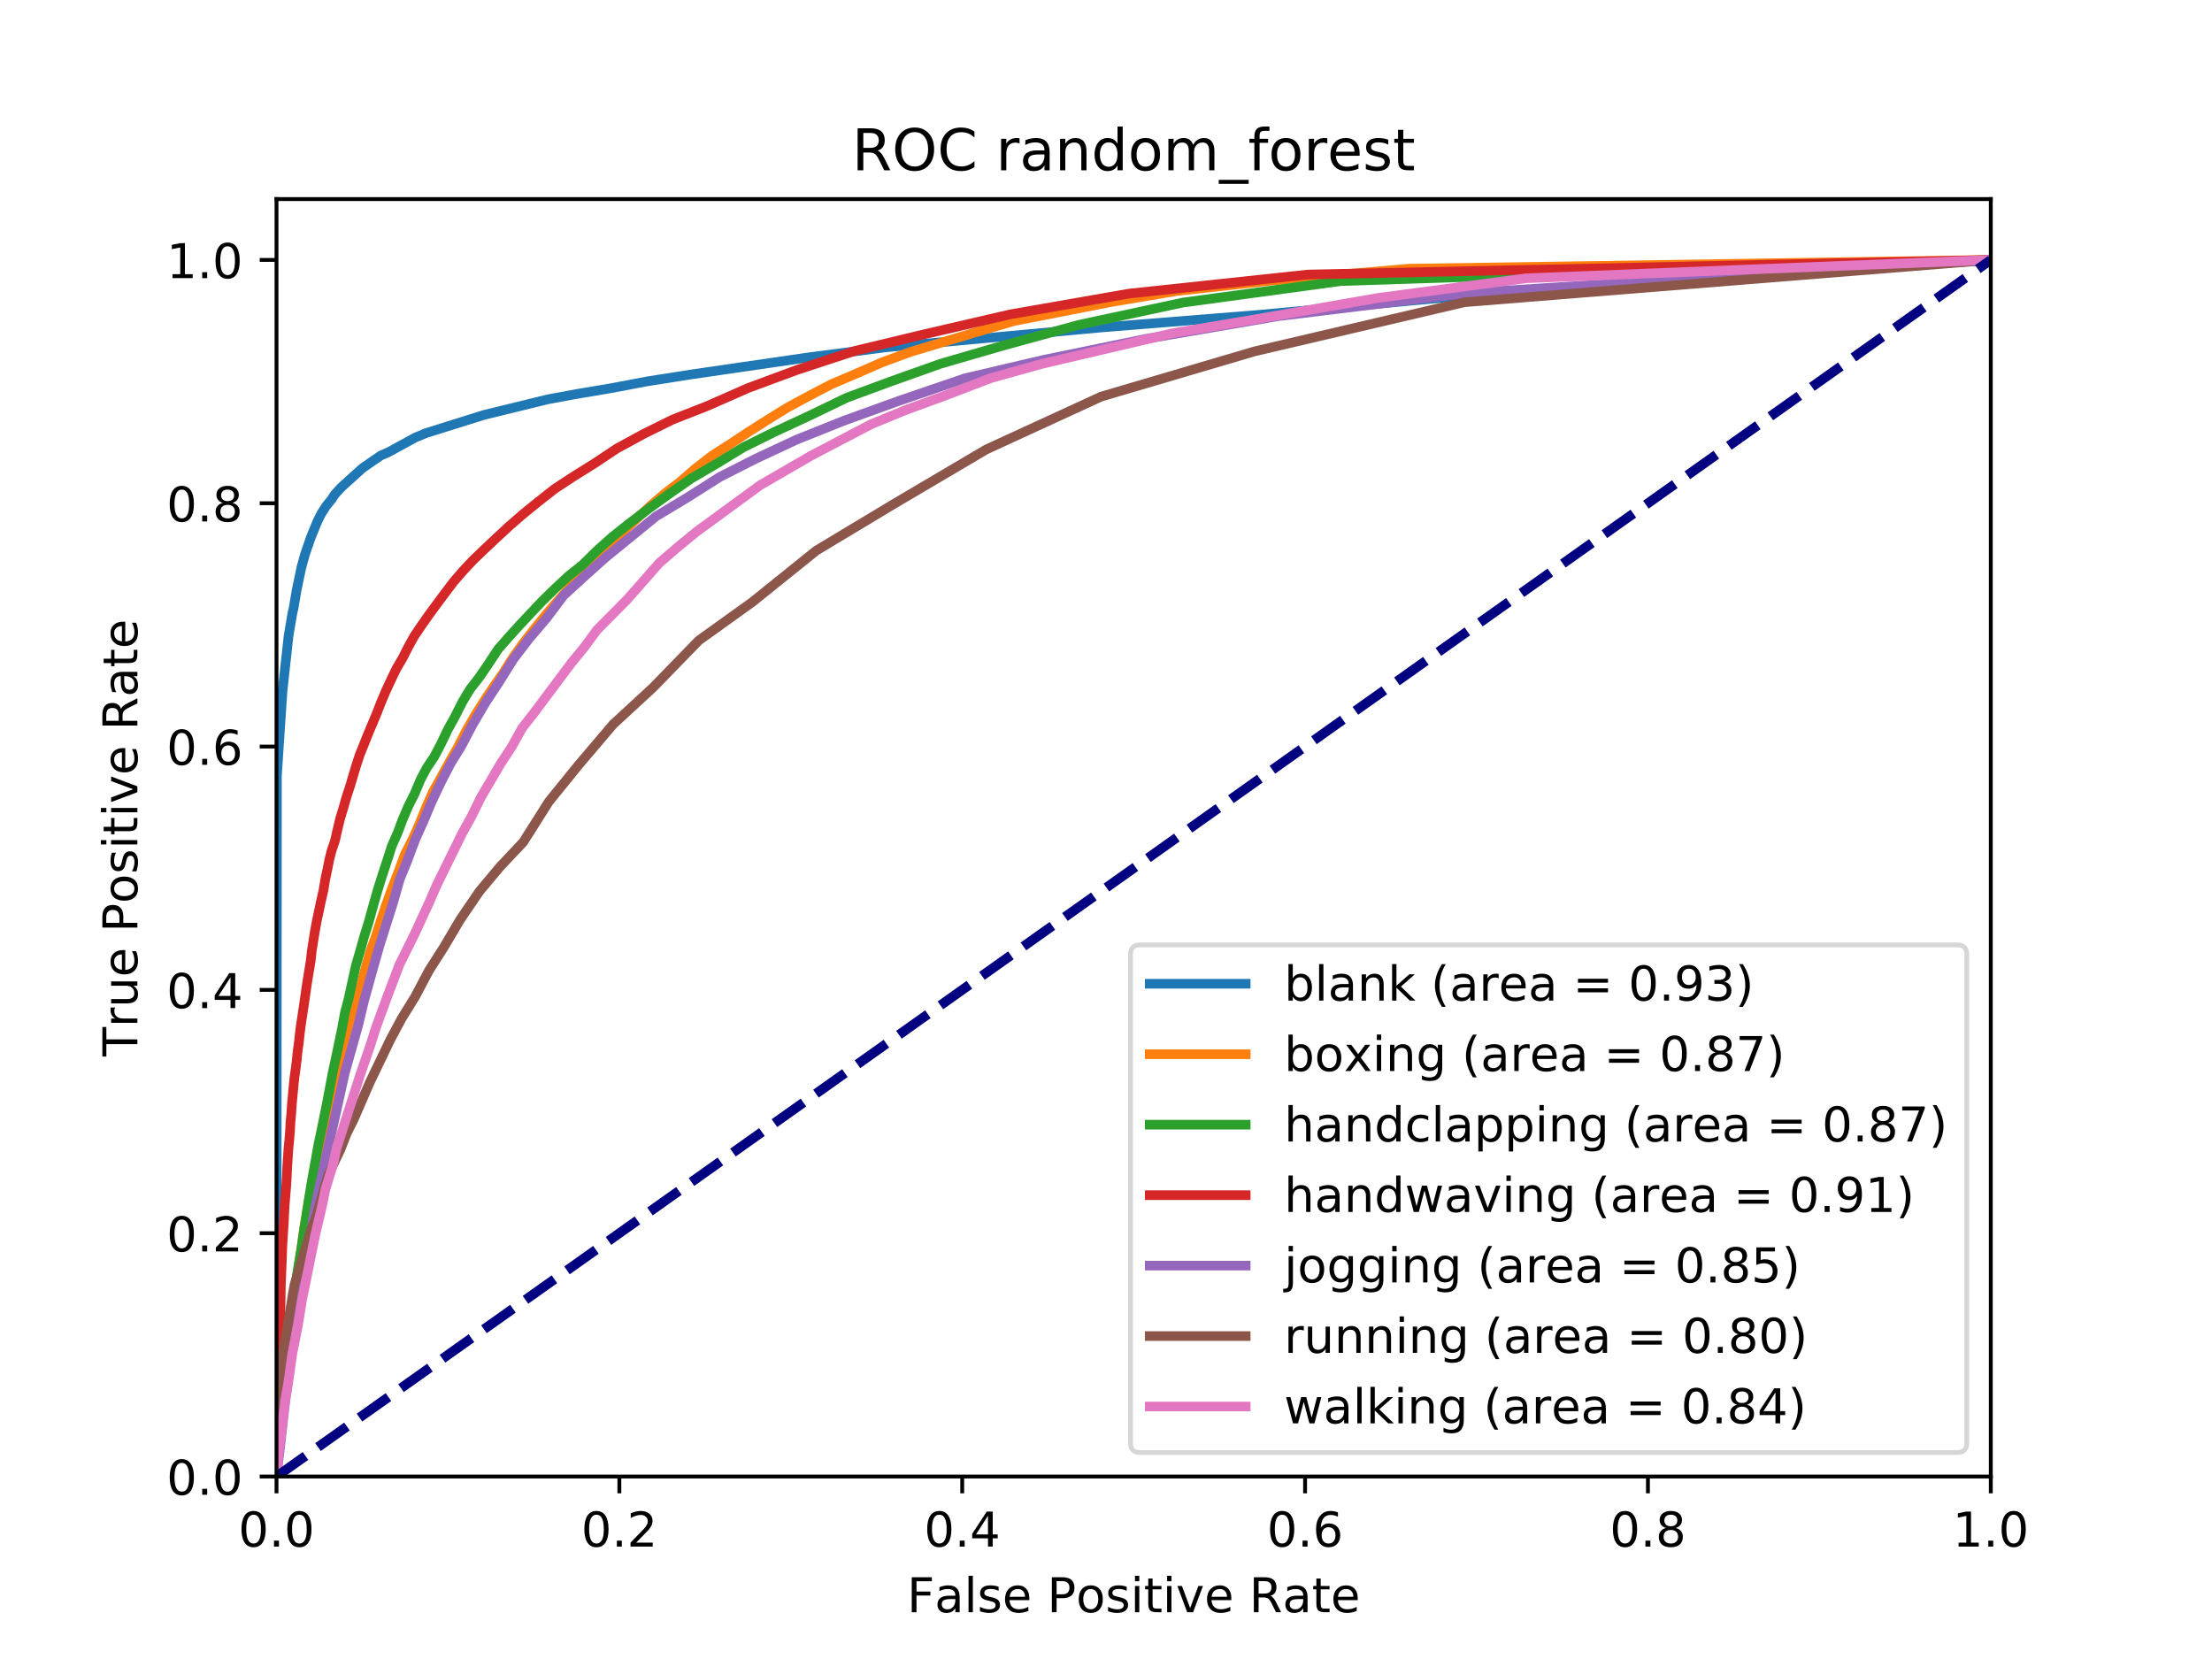 <?xml version="1.0" encoding="utf-8" standalone="no"?>
<!DOCTYPE svg PUBLIC "-//W3C//DTD SVG 1.1//EN"
  "http://www.w3.org/Graphics/SVG/1.1/DTD/svg11.dtd">
<!-- Created with matplotlib (https://matplotlib.org/) -->
<svg height="345.6pt" version="1.1" viewBox="0 0 460.8 345.6" width="460.8pt" xmlns="http://www.w3.org/2000/svg" xmlns:xlink="http://www.w3.org/1999/xlink">
 <defs>
  <style type="text/css">
*{stroke-linecap:butt;stroke-linejoin:round;}
  </style>
 </defs>
 <g id="figure_1">
  <g id="patch_1">
   <path d="M 0 345.6 
L 460.8 345.6 
L 460.8 0 
L 0 0 
z
" style="fill:#ffffff;"/>
  </g>
  <g id="axes_1">
   <g id="patch_2">
    <path d="M 57.6 307.584 
L 414.72 307.584 
L 414.72 41.472 
L 57.6 41.472 
z
" style="fill:#ffffff;"/>
   </g>
   <g id="matplotlib.axis_1">
    <g id="xtick_1">
     <g id="line2d_1">
      <defs>
       <path d="M 0 0 
L 0 3.5 
" id="m7541f44a4f" style="stroke:#000000;stroke-width:0.8;"/>
      </defs>
      <g>
       <use style="stroke:#000000;stroke-width:0.8;" x="57.6" xlink:href="#m7541f44a4f" y="307.584"/>
      </g>
     </g>
     <g id="text_1">
      <!-- 0.0 -->
      <defs>
       <path d="M 31.781 66.406 
Q 24.172 66.406 20.328 58.906 
Q 16.5 51.422 16.5 36.375 
Q 16.5 21.391 20.328 13.891 
Q 24.172 6.391 31.781 6.391 
Q 39.453 6.391 43.281 13.891 
Q 47.125 21.391 47.125 36.375 
Q 47.125 51.422 43.281 58.906 
Q 39.453 66.406 31.781 66.406 
z
M 31.781 74.219 
Q 44.047 74.219 50.516 64.516 
Q 56.984 54.828 56.984 36.375 
Q 56.984 17.969 50.516 8.266 
Q 44.047 -1.422 31.781 -1.422 
Q 19.531 -1.422 13.062 8.266 
Q 6.594 17.969 6.594 36.375 
Q 6.594 54.828 13.062 64.516 
Q 19.531 74.219 31.781 74.219 
z
" id="DejaVuSans-48"/>
       <path d="M 10.688 12.406 
L 21 12.406 
L 21 0 
L 10.688 0 
z
" id="DejaVuSans-46"/>
      </defs>
      <g transform="translate(49.648 322.182)scale(0.1 -0.1)">
       <use xlink:href="#DejaVuSans-48"/>
       <use x="63.623" xlink:href="#DejaVuSans-46"/>
       <use x="95.41" xlink:href="#DejaVuSans-48"/>
      </g>
     </g>
    </g>
    <g id="xtick_2">
     <g id="line2d_2">
      <g>
       <use style="stroke:#000000;stroke-width:0.8;" x="129.024" xlink:href="#m7541f44a4f" y="307.584"/>
      </g>
     </g>
     <g id="text_2">
      <!-- 0.2 -->
      <defs>
       <path d="M 19.188 8.297 
L 53.609 8.297 
L 53.609 0 
L 7.328 0 
L 7.328 8.297 
Q 12.938 14.109 22.625 23.891 
Q 32.328 33.688 34.812 36.531 
Q 39.547 41.844 41.422 45.531 
Q 43.312 49.219 43.312 52.781 
Q 43.312 58.594 39.234 62.25 
Q 35.156 65.922 28.609 65.922 
Q 23.969 65.922 18.812 64.312 
Q 13.672 62.703 7.812 59.422 
L 7.812 69.391 
Q 13.766 71.781 18.938 73 
Q 24.125 74.219 28.422 74.219 
Q 39.75 74.219 46.484 68.547 
Q 53.219 62.891 53.219 53.422 
Q 53.219 48.922 51.531 44.891 
Q 49.859 40.875 45.406 35.406 
Q 44.188 33.984 37.641 27.219 
Q 31.109 20.453 19.188 8.297 
z
" id="DejaVuSans-50"/>
      </defs>
      <g transform="translate(121.072 322.182)scale(0.1 -0.1)">
       <use xlink:href="#DejaVuSans-48"/>
       <use x="63.623" xlink:href="#DejaVuSans-46"/>
       <use x="95.41" xlink:href="#DejaVuSans-50"/>
      </g>
     </g>
    </g>
    <g id="xtick_3">
     <g id="line2d_3">
      <g>
       <use style="stroke:#000000;stroke-width:0.8;" x="200.448" xlink:href="#m7541f44a4f" y="307.584"/>
      </g>
     </g>
     <g id="text_3">
      <!-- 0.4 -->
      <defs>
       <path d="M 37.797 64.312 
L 12.891 25.391 
L 37.797 25.391 
z
M 35.203 72.906 
L 47.609 72.906 
L 47.609 25.391 
L 58.016 25.391 
L 58.016 17.188 
L 47.609 17.188 
L 47.609 0 
L 37.797 0 
L 37.797 17.188 
L 4.891 17.188 
L 4.891 26.703 
z
" id="DejaVuSans-52"/>
      </defs>
      <g transform="translate(192.496 322.182)scale(0.1 -0.1)">
       <use xlink:href="#DejaVuSans-48"/>
       <use x="63.623" xlink:href="#DejaVuSans-46"/>
       <use x="95.41" xlink:href="#DejaVuSans-52"/>
      </g>
     </g>
    </g>
    <g id="xtick_4">
     <g id="line2d_4">
      <g>
       <use style="stroke:#000000;stroke-width:0.8;" x="271.872" xlink:href="#m7541f44a4f" y="307.584"/>
      </g>
     </g>
     <g id="text_4">
      <!-- 0.6 -->
      <defs>
       <path d="M 33.016 40.375 
Q 26.375 40.375 22.484 35.828 
Q 18.609 31.297 18.609 23.391 
Q 18.609 15.531 22.484 10.953 
Q 26.375 6.391 33.016 6.391 
Q 39.656 6.391 43.531 10.953 
Q 47.406 15.531 47.406 23.391 
Q 47.406 31.297 43.531 35.828 
Q 39.656 40.375 33.016 40.375 
z
M 52.594 71.297 
L 52.594 62.312 
Q 48.875 64.062 45.094 64.984 
Q 41.312 65.922 37.594 65.922 
Q 27.828 65.922 22.672 59.328 
Q 17.531 52.734 16.797 39.406 
Q 19.672 43.656 24.016 45.922 
Q 28.375 48.188 33.594 48.188 
Q 44.578 48.188 50.953 41.516 
Q 57.328 34.859 57.328 23.391 
Q 57.328 12.156 50.688 5.359 
Q 44.047 -1.422 33.016 -1.422 
Q 20.359 -1.422 13.672 8.266 
Q 6.984 17.969 6.984 36.375 
Q 6.984 53.656 15.188 63.938 
Q 23.391 74.219 37.203 74.219 
Q 40.922 74.219 44.703 73.484 
Q 48.484 72.75 52.594 71.297 
z
" id="DejaVuSans-54"/>
      </defs>
      <g transform="translate(263.92 322.182)scale(0.1 -0.1)">
       <use xlink:href="#DejaVuSans-48"/>
       <use x="63.623" xlink:href="#DejaVuSans-46"/>
       <use x="95.41" xlink:href="#DejaVuSans-54"/>
      </g>
     </g>
    </g>
    <g id="xtick_5">
     <g id="line2d_5">
      <g>
       <use style="stroke:#000000;stroke-width:0.8;" x="343.296" xlink:href="#m7541f44a4f" y="307.584"/>
      </g>
     </g>
     <g id="text_5">
      <!-- 0.8 -->
      <defs>
       <path d="M 31.781 34.625 
Q 24.75 34.625 20.719 30.859 
Q 16.703 27.094 16.703 20.516 
Q 16.703 13.922 20.719 10.156 
Q 24.75 6.391 31.781 6.391 
Q 38.812 6.391 42.859 10.172 
Q 46.922 13.969 46.922 20.516 
Q 46.922 27.094 42.891 30.859 
Q 38.875 34.625 31.781 34.625 
z
M 21.922 38.812 
Q 15.578 40.375 12.031 44.719 
Q 8.5 49.078 8.5 55.328 
Q 8.5 64.062 14.719 69.141 
Q 20.953 74.219 31.781 74.219 
Q 42.672 74.219 48.875 69.141 
Q 55.078 64.062 55.078 55.328 
Q 55.078 49.078 51.531 44.719 
Q 48 40.375 41.703 38.812 
Q 48.828 37.156 52.797 32.312 
Q 56.781 27.484 56.781 20.516 
Q 56.781 9.906 50.312 4.234 
Q 43.844 -1.422 31.781 -1.422 
Q 19.734 -1.422 13.25 4.234 
Q 6.781 9.906 6.781 20.516 
Q 6.781 27.484 10.781 32.312 
Q 14.797 37.156 21.922 38.812 
z
M 18.312 54.391 
Q 18.312 48.734 21.844 45.562 
Q 25.391 42.391 31.781 42.391 
Q 38.141 42.391 41.719 45.562 
Q 45.312 48.734 45.312 54.391 
Q 45.312 60.062 41.719 63.234 
Q 38.141 66.406 31.781 66.406 
Q 25.391 66.406 21.844 63.234 
Q 18.312 60.062 18.312 54.391 
z
" id="DejaVuSans-56"/>
      </defs>
      <g transform="translate(335.344 322.182)scale(0.1 -0.1)">
       <use xlink:href="#DejaVuSans-48"/>
       <use x="63.623" xlink:href="#DejaVuSans-46"/>
       <use x="95.41" xlink:href="#DejaVuSans-56"/>
      </g>
     </g>
    </g>
    <g id="xtick_6">
     <g id="line2d_6">
      <g>
       <use style="stroke:#000000;stroke-width:0.8;" x="414.72" xlink:href="#m7541f44a4f" y="307.584"/>
      </g>
     </g>
     <g id="text_6">
      <!-- 1.0 -->
      <defs>
       <path d="M 12.406 8.297 
L 28.516 8.297 
L 28.516 63.922 
L 10.984 60.406 
L 10.984 69.391 
L 28.422 72.906 
L 38.281 72.906 
L 38.281 8.297 
L 54.391 8.297 
L 54.391 0 
L 12.406 0 
z
" id="DejaVuSans-49"/>
      </defs>
      <g transform="translate(406.768 322.182)scale(0.1 -0.1)">
       <use xlink:href="#DejaVuSans-49"/>
       <use x="63.623" xlink:href="#DejaVuSans-46"/>
       <use x="95.41" xlink:href="#DejaVuSans-48"/>
      </g>
     </g>
    </g>
    <g id="text_7">
     <!-- False Positive Rate -->
     <defs>
      <path d="M 9.812 72.906 
L 51.703 72.906 
L 51.703 64.594 
L 19.672 64.594 
L 19.672 43.109 
L 48.578 43.109 
L 48.578 34.812 
L 19.672 34.812 
L 19.672 0 
L 9.812 0 
z
" id="DejaVuSans-70"/>
      <path d="M 34.281 27.484 
Q 23.391 27.484 19.188 25 
Q 14.984 22.516 14.984 16.5 
Q 14.984 11.719 18.141 8.906 
Q 21.297 6.109 26.703 6.109 
Q 34.188 6.109 38.703 11.406 
Q 43.219 16.703 43.219 25.484 
L 43.219 27.484 
z
M 52.203 31.203 
L 52.203 0 
L 43.219 0 
L 43.219 8.297 
Q 40.141 3.328 35.547 0.953 
Q 30.953 -1.422 24.312 -1.422 
Q 15.922 -1.422 10.953 3.297 
Q 6 8.016 6 15.922 
Q 6 25.141 12.172 29.828 
Q 18.359 34.516 30.609 34.516 
L 43.219 34.516 
L 43.219 35.406 
Q 43.219 41.609 39.141 45 
Q 35.062 48.391 27.688 48.391 
Q 23 48.391 18.547 47.266 
Q 14.109 46.141 10.016 43.891 
L 10.016 52.203 
Q 14.938 54.109 19.578 55.047 
Q 24.219 56 28.609 56 
Q 40.484 56 46.344 49.844 
Q 52.203 43.703 52.203 31.203 
z
" id="DejaVuSans-97"/>
      <path d="M 9.422 75.984 
L 18.406 75.984 
L 18.406 0 
L 9.422 0 
z
" id="DejaVuSans-108"/>
      <path d="M 44.281 53.078 
L 44.281 44.578 
Q 40.484 46.531 36.375 47.5 
Q 32.281 48.484 27.875 48.484 
Q 21.188 48.484 17.844 46.438 
Q 14.5 44.391 14.5 40.281 
Q 14.5 37.156 16.891 35.375 
Q 19.281 33.594 26.516 31.984 
L 29.594 31.297 
Q 39.156 29.25 43.188 25.516 
Q 47.219 21.781 47.219 15.094 
Q 47.219 7.469 41.188 3.016 
Q 35.156 -1.422 24.609 -1.422 
Q 20.219 -1.422 15.453 -0.562 
Q 10.688 0.297 5.422 2 
L 5.422 11.281 
Q 10.406 8.688 15.234 7.391 
Q 20.062 6.109 24.812 6.109 
Q 31.156 6.109 34.562 8.281 
Q 37.984 10.453 37.984 14.406 
Q 37.984 18.062 35.516 20.016 
Q 33.062 21.969 24.703 23.781 
L 21.578 24.516 
Q 13.234 26.266 9.516 29.906 
Q 5.812 33.547 5.812 39.891 
Q 5.812 47.609 11.281 51.797 
Q 16.75 56 26.812 56 
Q 31.781 56 36.172 55.266 
Q 40.578 54.547 44.281 53.078 
z
" id="DejaVuSans-115"/>
      <path d="M 56.203 29.594 
L 56.203 25.203 
L 14.891 25.203 
Q 15.484 15.922 20.484 11.062 
Q 25.484 6.203 34.422 6.203 
Q 39.594 6.203 44.453 7.469 
Q 49.312 8.734 54.109 11.281 
L 54.109 2.781 
Q 49.266 0.734 44.188 -0.344 
Q 39.109 -1.422 33.891 -1.422 
Q 20.797 -1.422 13.156 6.188 
Q 5.516 13.812 5.516 26.812 
Q 5.516 40.234 12.766 48.109 
Q 20.016 56 32.328 56 
Q 43.359 56 49.781 48.891 
Q 56.203 41.797 56.203 29.594 
z
M 47.219 32.234 
Q 47.125 39.594 43.094 43.984 
Q 39.062 48.391 32.422 48.391 
Q 24.906 48.391 20.391 44.141 
Q 15.875 39.891 15.188 32.172 
z
" id="DejaVuSans-101"/>
      <path id="DejaVuSans-32"/>
      <path d="M 19.672 64.797 
L 19.672 37.406 
L 32.078 37.406 
Q 38.969 37.406 42.719 40.969 
Q 46.484 44.531 46.484 51.125 
Q 46.484 57.672 42.719 61.234 
Q 38.969 64.797 32.078 64.797 
z
M 9.812 72.906 
L 32.078 72.906 
Q 44.344 72.906 50.609 67.359 
Q 56.891 61.812 56.891 51.125 
Q 56.891 40.328 50.609 34.812 
Q 44.344 29.297 32.078 29.297 
L 19.672 29.297 
L 19.672 0 
L 9.812 0 
z
" id="DejaVuSans-80"/>
      <path d="M 30.609 48.391 
Q 23.391 48.391 19.188 42.75 
Q 14.984 37.109 14.984 27.297 
Q 14.984 17.484 19.156 11.844 
Q 23.344 6.203 30.609 6.203 
Q 37.797 6.203 41.984 11.859 
Q 46.188 17.531 46.188 27.297 
Q 46.188 37.016 41.984 42.703 
Q 37.797 48.391 30.609 48.391 
z
M 30.609 56 
Q 42.328 56 49.016 48.375 
Q 55.719 40.766 55.719 27.297 
Q 55.719 13.875 49.016 6.219 
Q 42.328 -1.422 30.609 -1.422 
Q 18.844 -1.422 12.172 6.219 
Q 5.516 13.875 5.516 27.297 
Q 5.516 40.766 12.172 48.375 
Q 18.844 56 30.609 56 
z
" id="DejaVuSans-111"/>
      <path d="M 9.422 54.688 
L 18.406 54.688 
L 18.406 0 
L 9.422 0 
z
M 9.422 75.984 
L 18.406 75.984 
L 18.406 64.594 
L 9.422 64.594 
z
" id="DejaVuSans-105"/>
      <path d="M 18.312 70.219 
L 18.312 54.688 
L 36.812 54.688 
L 36.812 47.703 
L 18.312 47.703 
L 18.312 18.016 
Q 18.312 11.328 20.141 9.422 
Q 21.969 7.516 27.594 7.516 
L 36.812 7.516 
L 36.812 0 
L 27.594 0 
Q 17.188 0 13.234 3.875 
Q 9.281 7.766 9.281 18.016 
L 9.281 47.703 
L 2.688 47.703 
L 2.688 54.688 
L 9.281 54.688 
L 9.281 70.219 
z
" id="DejaVuSans-116"/>
      <path d="M 2.984 54.688 
L 12.5 54.688 
L 29.594 8.797 
L 46.688 54.688 
L 56.203 54.688 
L 35.688 0 
L 23.484 0 
z
" id="DejaVuSans-118"/>
      <path d="M 44.391 34.188 
Q 47.562 33.109 50.562 29.594 
Q 53.562 26.078 56.594 19.922 
L 66.609 0 
L 56 0 
L 46.688 18.703 
Q 43.062 26.031 39.672 28.422 
Q 36.281 30.812 30.422 30.812 
L 19.672 30.812 
L 19.672 0 
L 9.812 0 
L 9.812 72.906 
L 32.078 72.906 
Q 44.578 72.906 50.734 67.672 
Q 56.891 62.453 56.891 51.906 
Q 56.891 45.016 53.688 40.469 
Q 50.484 35.938 44.391 34.188 
z
M 19.672 64.797 
L 19.672 38.922 
L 32.078 38.922 
Q 39.203 38.922 42.844 42.219 
Q 46.484 45.516 46.484 51.906 
Q 46.484 58.297 42.844 61.547 
Q 39.203 64.797 32.078 64.797 
z
" id="DejaVuSans-82"/>
     </defs>
     <g transform="translate(188.955 335.861)scale(0.1 -0.1)">
      <use xlink:href="#DejaVuSans-70"/>
      <use x="57.379" xlink:href="#DejaVuSans-97"/>
      <use x="118.658" xlink:href="#DejaVuSans-108"/>
      <use x="146.441" xlink:href="#DejaVuSans-115"/>
      <use x="198.541" xlink:href="#DejaVuSans-101"/>
      <use x="260.064" xlink:href="#DejaVuSans-32"/>
      <use x="291.852" xlink:href="#DejaVuSans-80"/>
      <use x="352.107" xlink:href="#DejaVuSans-111"/>
      <use x="413.289" xlink:href="#DejaVuSans-115"/>
      <use x="465.389" xlink:href="#DejaVuSans-105"/>
      <use x="493.172" xlink:href="#DejaVuSans-116"/>
      <use x="532.381" xlink:href="#DejaVuSans-105"/>
      <use x="560.164" xlink:href="#DejaVuSans-118"/>
      <use x="619.344" xlink:href="#DejaVuSans-101"/>
      <use x="680.867" xlink:href="#DejaVuSans-32"/>
      <use x="712.654" xlink:href="#DejaVuSans-82"/>
      <use x="782.105" xlink:href="#DejaVuSans-97"/>
      <use x="843.385" xlink:href="#DejaVuSans-116"/>
      <use x="882.594" xlink:href="#DejaVuSans-101"/>
     </g>
    </g>
   </g>
   <g id="matplotlib.axis_2">
    <g id="ytick_1">
     <g id="line2d_7">
      <defs>
       <path d="M 0 0 
L -3.5 0 
" id="mf04fbda172" style="stroke:#000000;stroke-width:0.8;"/>
      </defs>
      <g>
       <use style="stroke:#000000;stroke-width:0.8;" x="57.6" xlink:href="#mf04fbda172" y="307.584"/>
      </g>
     </g>
     <g id="text_8">
      <!-- 0.0 -->
      <g transform="translate(34.697 311.383)scale(0.1 -0.1)">
       <use xlink:href="#DejaVuSans-48"/>
       <use x="63.623" xlink:href="#DejaVuSans-46"/>
       <use x="95.41" xlink:href="#DejaVuSans-48"/>
      </g>
     </g>
    </g>
    <g id="ytick_2">
     <g id="line2d_8">
      <g>
       <use style="stroke:#000000;stroke-width:0.8;" x="57.6" xlink:href="#mf04fbda172" y="256.896"/>
      </g>
     </g>
     <g id="text_9">
      <!-- 0.2 -->
      <g transform="translate(34.697 260.695)scale(0.1 -0.1)">
       <use xlink:href="#DejaVuSans-48"/>
       <use x="63.623" xlink:href="#DejaVuSans-46"/>
       <use x="95.41" xlink:href="#DejaVuSans-50"/>
      </g>
     </g>
    </g>
    <g id="ytick_3">
     <g id="line2d_9">
      <g>
       <use style="stroke:#000000;stroke-width:0.8;" x="57.6" xlink:href="#mf04fbda172" y="206.208"/>
      </g>
     </g>
     <g id="text_10">
      <!-- 0.4 -->
      <g transform="translate(34.697 210.007)scale(0.1 -0.1)">
       <use xlink:href="#DejaVuSans-48"/>
       <use x="63.623" xlink:href="#DejaVuSans-46"/>
       <use x="95.41" xlink:href="#DejaVuSans-52"/>
      </g>
     </g>
    </g>
    <g id="ytick_4">
     <g id="line2d_10">
      <g>
       <use style="stroke:#000000;stroke-width:0.8;" x="57.6" xlink:href="#mf04fbda172" y="155.52"/>
      </g>
     </g>
     <g id="text_11">
      <!-- 0.6 -->
      <g transform="translate(34.697 159.319)scale(0.1 -0.1)">
       <use xlink:href="#DejaVuSans-48"/>
       <use x="63.623" xlink:href="#DejaVuSans-46"/>
       <use x="95.41" xlink:href="#DejaVuSans-54"/>
      </g>
     </g>
    </g>
    <g id="ytick_5">
     <g id="line2d_11">
      <g>
       <use style="stroke:#000000;stroke-width:0.8;" x="57.6" xlink:href="#mf04fbda172" y="104.832"/>
      </g>
     </g>
     <g id="text_12">
      <!-- 0.8 -->
      <g transform="translate(34.697 108.631)scale(0.1 -0.1)">
       <use xlink:href="#DejaVuSans-48"/>
       <use x="63.623" xlink:href="#DejaVuSans-46"/>
       <use x="95.41" xlink:href="#DejaVuSans-56"/>
      </g>
     </g>
    </g>
    <g id="ytick_6">
     <g id="line2d_12">
      <g>
       <use style="stroke:#000000;stroke-width:0.8;" x="57.6" xlink:href="#mf04fbda172" y="54.144"/>
      </g>
     </g>
     <g id="text_13">
      <!-- 1.0 -->
      <g transform="translate(34.697 57.943)scale(0.1 -0.1)">
       <use xlink:href="#DejaVuSans-49"/>
       <use x="63.623" xlink:href="#DejaVuSans-46"/>
       <use x="95.41" xlink:href="#DejaVuSans-48"/>
      </g>
     </g>
    </g>
    <g id="text_14">
     <!-- True Positive Rate -->
     <defs>
      <path d="M -0.297 72.906 
L 61.375 72.906 
L 61.375 64.594 
L 35.5 64.594 
L 35.5 0 
L 25.594 0 
L 25.594 64.594 
L -0.297 64.594 
z
" id="DejaVuSans-84"/>
      <path d="M 41.109 46.297 
Q 39.594 47.172 37.812 47.578 
Q 36.031 48 33.891 48 
Q 26.266 48 22.188 43.047 
Q 18.109 38.094 18.109 28.812 
L 18.109 0 
L 9.078 0 
L 9.078 54.688 
L 18.109 54.688 
L 18.109 46.188 
Q 20.953 51.172 25.484 53.578 
Q 30.031 56 36.531 56 
Q 37.453 56 38.578 55.875 
Q 39.703 55.766 41.062 55.516 
z
" id="DejaVuSans-114"/>
      <path d="M 8.5 21.578 
L 8.5 54.688 
L 17.484 54.688 
L 17.484 21.922 
Q 17.484 14.156 20.5 10.266 
Q 23.531 6.391 29.594 6.391 
Q 36.859 6.391 41.078 11.031 
Q 45.312 15.672 45.312 23.688 
L 45.312 54.688 
L 54.297 54.688 
L 54.297 0 
L 45.312 0 
L 45.312 8.406 
Q 42.047 3.422 37.719 1 
Q 33.406 -1.422 27.688 -1.422 
Q 18.266 -1.422 13.375 4.438 
Q 8.5 10.297 8.5 21.578 
z
M 31.109 56 
z
" id="DejaVuSans-117"/>
     </defs>
     <g transform="translate(28.617 220.074)rotate(-90)scale(0.1 -0.1)">
      <use xlink:href="#DejaVuSans-84"/>
      <use x="60.865" xlink:href="#DejaVuSans-114"/>
      <use x="101.979" xlink:href="#DejaVuSans-117"/>
      <use x="165.357" xlink:href="#DejaVuSans-101"/>
      <use x="226.881" xlink:href="#DejaVuSans-32"/>
      <use x="258.668" xlink:href="#DejaVuSans-80"/>
      <use x="318.924" xlink:href="#DejaVuSans-111"/>
      <use x="380.105" xlink:href="#DejaVuSans-115"/>
      <use x="432.205" xlink:href="#DejaVuSans-105"/>
      <use x="459.988" xlink:href="#DejaVuSans-116"/>
      <use x="499.197" xlink:href="#DejaVuSans-105"/>
      <use x="526.98" xlink:href="#DejaVuSans-118"/>
      <use x="586.16" xlink:href="#DejaVuSans-101"/>
      <use x="647.684" xlink:href="#DejaVuSans-32"/>
      <use x="679.471" xlink:href="#DejaVuSans-82"/>
      <use x="748.922" xlink:href="#DejaVuSans-97"/>
      <use x="810.201" xlink:href="#DejaVuSans-116"/>
      <use x="849.41" xlink:href="#DejaVuSans-101"/>
     </g>
    </g>
   </g>
   <g id="line2d_13">
    <path clip-path="url(#p6080a992e4)" d="M 57.6 307.584 
L 57.692 161.582 
L 58.858 143.923 
L 60.116 132.454 
L 60.93 127.626 
L 61.138 126.824 
L 61.78 123.008 
L 62.779 118.22 
L 63.538 115.476 
L 64.721 112.04 
L 66.123 108.604 
L 66.95 106.952 
L 67.986 105.349 
L 69.152 103.937 
L 69.679 103.075 
L 71.011 101.593 
L 75.505 97.526 
L 78.003 95.793 
L 79.367 94.871 
L 80.958 94.18 
L 86.47 91.165 
L 88.722 90.224 
L 100.81 86.438 
L 114.128 83.182 
L 120.255 82.05 
L 127.132 80.898 
L 134.859 79.436 
L 144.098 77.984 
L 168.256 74.468 
L 184.682 72.334 
L 229.889 68.177 
L 262.32 65.583 
L 304.665 61.626 
L 414.72 54.144 
L 414.72 54.144 
" style="fill:none;stroke:#1f77b4;stroke-linecap:square;stroke-width:2;"/>
   </g>
   <g id="line2d_14">
    <path clip-path="url(#p6080a992e4)" d="M 57.6 307.584 
L 57.604 307.551 
L 57.604 307.451 
L 57.612 307.268 
L 57.616 307.052 
L 57.625 306.719 
L 57.657 306.186 
L 57.69 305.504 
L 57.739 304.822 
L 57.817 303.79 
L 57.899 302.676 
L 57.98 301.278 
L 58.05 299.997 
L 58.136 298.549 
L 58.263 296.835 
L 58.418 295.122 
L 58.598 293.608 
L 58.799 291.461 
L 59.007 289.465 
L 59.224 287.252 
L 59.49 285.072 
L 59.764 282.676 
L 60.05 280.446 
L 60.32 278.167 
L 60.627 275.704 
L 60.967 272.693 
L 61.319 269.914 
L 61.728 267.052 
L 62.161 264.307 
L 62.57 261.329 
L 62.98 258.7 
L 63.393 255.588 
L 63.92 252.66 
L 64.452 249.465 
L 65.082 246.553 
L 65.635 243.725 
L 66.236 240.597 
L 66.85 237.435 
L 67.631 234.707 
L 68.326 231.695 
L 69.001 228.7 
L 69.779 225.472 
L 70.511 221.995 
L 71.35 218.301 
L 72.196 214.957 
L 73.055 212.245 
L 74.09 209.116 
L 75.175 205.356 
L 76.165 201.612 
L 77.114 198.285 
L 78.247 195.123 
L 79.339 191.762 
L 80.501 188.318 
L 81.691 184.99 
L 82.951 181.762 
L 84.359 177.919 
L 85.893 174.941 
L 87.23 171.979 
L 88.748 168.219 
L 90.213 164.908 
L 91.763 162.146 
L 93.526 158.918 
L 95.29 155.823 
L 97.077 152.329 
L 98.885 149.151 
L 100.665 146.306 
L 102.739 143.177 
L 104.768 140.282 
L 106.826 137.038 
L 108.884 134.143 
L 111.281 131.065 
L 113.49 128.336 
L 115.977 125.424 
L 118.485 122.595 
L 121.197 119.7 
L 123.893 116.655 
L 126.503 113.893 
L 129.346 111.098 
L 132.447 108.253 
L 135.528 105.341 
L 138.465 102.829 
L 141.668 100.383 
L 144.835 97.637 
L 148.373 94.892 
L 152.08 92.529 
L 155.974 89.95 
L 159.82 87.505 
L 163.976 84.942 
L 168.545 82.463 
L 173.197 80.034 
L 178.163 77.921 
L 183.768 75.475 
L 189.695 73.295 
L 196.351 71.298 
L 203.494 69.152 
L 211.205 66.873 
L 220.713 65.026 
L 231.382 62.929 
L 245.246 60.6 
L 264.682 58.47 
L 293.502 55.974 
L 414.72 54.144 
" style="fill:none;stroke:#ff7f0e;stroke-linecap:square;stroke-width:2;"/>
   </g>
   <g id="line2d_15">
    <path clip-path="url(#p6080a992e4)" d="M 57.6 307.584 
L 57.612 307.481 
L 57.62 307.189 
L 57.645 306.949 
L 57.661 306.331 
L 57.677 305.747 
L 57.722 305.163 
L 57.759 304.425 
L 57.808 303.567 
L 57.86 302.537 
L 57.921 301.507 
L 58.027 300.46 
L 58.105 299.275 
L 58.178 297.919 
L 58.255 296.648 
L 58.349 295.172 
L 58.524 293.593 
L 58.662 292.288 
L 58.796 290.709 
L 58.918 289.061 
L 59.061 287.43 
L 59.199 285.747 
L 59.399 284.168 
L 59.606 282.228 
L 59.854 280.271 
L 60.143 278.383 
L 60.452 276.116 
L 60.721 274.211 
L 61.034 272.288 
L 61.319 270.005 
L 61.624 267.224 
L 61.995 264.735 
L 62.361 262.52 
L 62.764 260.305 
L 63.097 257.799 
L 63.496 255.275 
L 63.968 252.151 
L 64.399 249.439 
L 64.851 246.675 
L 65.299 244.1 
L 65.779 241.524 
L 66.308 238.503 
L 66.873 235.859 
L 67.512 232.752 
L 68.066 230.022 
L 68.664 226.864 
L 69.237 223.756 
L 69.868 220.855 
L 70.564 217.559 
L 71.219 214.4 
L 71.854 210.967 
L 72.68 207.791 
L 73.412 204.409 
L 74.141 201.13 
L 74.995 198.211 
L 75.862 195.104 
L 76.802 192.083 
L 77.791 188.512 
L 78.629 185.576 
L 79.601 182.469 
L 80.655 179.259 
L 81.64 176.203 
L 82.836 173.491 
L 83.853 170.778 
L 85.046 167.98 
L 86.368 165.353 
L 87.617 162.383 
L 88.924 159.911 
L 90.421 157.714 
L 91.898 154.899 
L 93.29 151.98 
L 94.722 149.405 
L 96.354 146.178 
L 97.945 143.534 
L 99.829 141.113 
L 101.652 138.452 
L 103.715 135.311 
L 105.871 132.839 
L 108.093 130.384 
L 110.473 127.843 
L 112.988 125.182 
L 115.576 122.658 
L 118.343 120.066 
L 121.374 117.646 
L 124.292 114.762 
L 127.596 111.809 
L 131.16 108.976 
L 135.197 105.92 
L 139.363 102.916 
L 143.957 99.706 
L 149.381 96.53 
L 154.891 93.165 
L 161.275 90.006 
L 168.278 86.762 
L 176.392 82.848 
L 185.462 79.5 
L 195.931 75.775 
L 208.867 72.015 
L 224.736 67.672 
L 246.383 63.037 
L 279.322 58.556 
L 414.72 54.144 
" style="fill:none;stroke:#2ca02c;stroke-linecap:square;stroke-width:2;"/>
   </g>
   <g id="line2d_16">
    <path clip-path="url(#p6080a992e4)" d="M 57.6 307.584 
L 57.693 302.92 
L 57.815 296.325 
L 57.924 291.175 
L 58.093 285.954 
L 58.19 282.034 
L 58.303 277.943 
L 58.392 274.051 
L 58.463 270.675 
L 58.518 267.657 
L 58.623 264.839 
L 58.724 262.306 
L 58.817 259.603 
L 58.943 257.571 
L 59.086 255.311 
L 59.213 252.85 
L 59.31 250.991 
L 59.478 248.973 
L 59.625 247.157 
L 59.752 245.039 
L 59.836 243.08 
L 59.975 240.977 
L 60.084 239.303 
L 60.261 237.515 
L 60.417 235.555 
L 60.522 233.666 
L 60.678 231.964 
L 60.804 230.033 
L 60.99 228.03 
L 61.162 226.199 
L 61.36 224.282 
L 61.604 222.565 
L 61.819 220.834 
L 62 218.974 
L 62.232 217.386 
L 62.434 215.484 
L 62.611 214.01 
L 62.927 211.907 
L 63.192 210.176 
L 63.457 208.331 
L 63.756 206.228 
L 64.042 204.297 
L 64.383 202.251 
L 64.72 200.205 
L 64.96 198.017 
L 65.314 195.771 
L 65.617 193.882 
L 65.992 191.865 
L 66.409 189.905 
L 66.864 187.731 
L 67.386 185.442 
L 67.756 183.182 
L 68.198 181.136 
L 68.611 179.033 
L 69.125 177.044 
L 69.786 175.127 
L 70.3 172.838 
L 70.885 170.421 
L 71.529 168.304 
L 72.203 165.943 
L 72.914 163.797 
L 73.618 161.423 
L 74.279 159.234 
L 74.961 157.174 
L 75.832 155.028 
L 76.662 152.939 
L 77.542 150.851 
L 78.418 148.762 
L 79.386 146.301 
L 80.367 143.97 
L 81.538 141.452 
L 82.565 139.32 
L 83.82 137.189 
L 85.012 134.843 
L 86.283 132.539 
L 87.782 130.322 
L 89.307 128.147 
L 90.738 126.202 
L 92.583 123.713 
L 94.431 121.266 
L 96.368 119.02 
L 98.452 116.789 
L 100.781 114.543 
L 103.446 112.039 
L 106.053 109.622 
L 108.937 107.118 
L 112.083 104.557 
L 115.523 101.854 
L 119.439 99.279 
L 123.864 96.518 
L 128.509 93.427 
L 134.025 90.423 
L 140.126 87.405 
L 147.28 84.601 
L 155.824 80.838 
L 166.018 77.062 
L 178.09 73.099 
L 192.276 69.694 
L 210.432 65.488 
L 235.149 61.168 
L 272.461 57.191 
L 414.72 54.144 
" style="fill:none;stroke:#d62728;stroke-linecap:square;stroke-width:2;"/>
   </g>
   <g id="line2d_17">
    <path clip-path="url(#p6080a992e4)" d="M 57.6 307.584 
L 58.436 300.719 
L 59.218 293.542 
L 61.435 275.982 
L 62.522 268.238 
L 62.911 266.734 
L 63.652 262.592 
L 64.087 260.748 
L 65.498 252.493 
L 65.998 249.798 
L 67.326 243.756 
L 71.821 223.558 
L 74.721 213.204 
L 75.781 208.693 
L 77.88 201.119 
L 79.097 196.864 
L 81.864 188.126 
L 83.279 183.162 
L 84.825 179.389 
L 86.484 174.935 
L 88.148 171.247 
L 89.911 167.049 
L 91.834 162.992 
L 93.944 158.907 
L 96.058 155.503 
L 98.442 150.964 
L 101.159 146.34 
L 103.906 142.17 
L 106.944 137.319 
L 110.24 133.007 
L 113.781 128.865 
L 117.406 124.043 
L 121.592 120.213 
L 126.091 116.185 
L 136.633 107.589 
L 136.664 107.561 
L 143.135 103.675 
L 149.992 99.334 
L 157.489 95.533 
L 165.872 91.618 
L 175.64 87.703 
L 187.247 83.505 
L 201.045 78.796 
L 217.517 74.938 
L 238.541 70.626 
L 266.265 65.86 
L 305.971 61.009 
L 414.72 54.144 
L 414.72 54.144 
" style="fill:none;stroke:#9467bd;stroke-linecap:square;stroke-width:2;"/>
   </g>
   <g id="line2d_18">
    <path clip-path="url(#p6080a992e4)" d="M 57.6 307.584 
L 57.704 299.859 
L 57.926 293.953 
L 58.309 287.199 
L 58.702 283.397 
L 59.488 278.948 
L 61.002 269.524 
L 61.377 267.501 
L 64.849 255.974 
L 65.636 254.154 
L 66.422 251.606 
L 67.372 248.087 
L 68.422 244.649 
L 70.867 239.593 
L 72.247 236.074 
L 73.705 233.162 
L 77.036 225.477 
L 81.332 216.538 
L 83.651 212.21 
L 86.474 207.64 
L 89.364 202.179 
L 92.436 197.366 
L 95.878 191.542 
L 99.881 185.677 
L 104.144 180.581 
L 109.019 175.404 
L 114.339 166.991 
L 120.542 159.346 
L 127.728 150.893 
L 136.06 143.208 
L 145.576 133.42 
L 156.735 125.411 
L 170.057 114.693 
L 186.34 104.905 
L 205.472 93.62 
L 229.393 82.619 
L 261.354 73.194 
L 305.049 62.961 
L 414.72 54.144 
L 414.72 54.144 
" style="fill:none;stroke:#8c564b;stroke-linecap:square;stroke-width:2;"/>
   </g>
   <g id="line2d_19">
    <path clip-path="url(#p6080a992e4)" d="M 57.6 307.584 
L 57.693 306.504 
L 58.021 303.264 
L 59.385 291.827 
L 59.997 288.375 
L 60.887 282.036 
L 62.126 275.751 
L 62.92 270.812 
L 65.713 257.038 
L 67.13 251.036 
L 67.765 247.849 
L 69.393 242.52 
L 70.105 239.245 
L 75.113 223.665 
L 77.117 217.858 
L 78.267 214.21 
L 80.635 207.713 
L 83.198 200.967 
L 86.412 194.488 
L 89.42 187.972 
L 91.032 184.272 
L 96.29 173.579 
L 98.258 170.02 
L 100.149 166.16 
L 104.286 159.096 
L 106.618 155.538 
L 108.78 151.66 
L 111.31 148.42 
L 118.994 138.152 
L 121.747 134.788 
L 124.329 131.265 
L 130.637 124.909 
L 137.357 117.261 
L 141.187 113.968 
L 145.082 110.781 
L 158.344 101.079 
L 169.076 94.864 
L 181.489 88.367 
L 188.683 85.41 
L 197.042 82.347 
L 206.394 78.771 
L 217.042 75.797 
L 244.267 69.423 
L 263.44 66.183 
L 287.095 62.058 
L 317.956 57.968 
L 414.72 54.144 
L 414.72 54.144 
" style="fill:none;stroke:#e377c2;stroke-linecap:square;stroke-width:2;"/>
   </g>
   <g id="line2d_20">
    <path clip-path="url(#p6080a992e4)" d="M 57.6 307.584 
L 414.72 54.144 
" style="fill:none;stroke:#000080;stroke-dasharray:7.4,3.2;stroke-dashoffset:0;stroke-width:2;"/>
   </g>
   <g id="patch_3">
    <path d="M 57.6 307.584 
L 57.6 41.472 
" style="fill:none;stroke:#000000;stroke-linecap:square;stroke-linejoin:miter;stroke-width:0.8;"/>
   </g>
   <g id="patch_4">
    <path d="M 414.72 307.584 
L 414.72 41.472 
" style="fill:none;stroke:#000000;stroke-linecap:square;stroke-linejoin:miter;stroke-width:0.8;"/>
   </g>
   <g id="patch_5">
    <path d="M 57.6 307.584 
L 414.72 307.584 
" style="fill:none;stroke:#000000;stroke-linecap:square;stroke-linejoin:miter;stroke-width:0.8;"/>
   </g>
   <g id="patch_6">
    <path d="M 57.6 41.472 
L 414.72 41.472 
" style="fill:none;stroke:#000000;stroke-linecap:square;stroke-linejoin:miter;stroke-width:0.8;"/>
   </g>
   <g id="text_15">
    <!-- ROC random_forest -->
    <defs>
     <path d="M 39.406 66.219 
Q 28.656 66.219 22.328 58.203 
Q 16.016 50.203 16.016 36.375 
Q 16.016 22.609 22.328 14.594 
Q 28.656 6.594 39.406 6.594 
Q 50.141 6.594 56.422 14.594 
Q 62.703 22.609 62.703 36.375 
Q 62.703 50.203 56.422 58.203 
Q 50.141 66.219 39.406 66.219 
z
M 39.406 74.219 
Q 54.734 74.219 63.906 63.938 
Q 73.094 53.656 73.094 36.375 
Q 73.094 19.141 63.906 8.859 
Q 54.734 -1.422 39.406 -1.422 
Q 24.031 -1.422 14.812 8.828 
Q 5.609 19.094 5.609 36.375 
Q 5.609 53.656 14.812 63.938 
Q 24.031 74.219 39.406 74.219 
z
" id="DejaVuSans-79"/>
     <path d="M 64.406 67.281 
L 64.406 56.891 
Q 59.422 61.531 53.781 63.812 
Q 48.141 66.109 41.797 66.109 
Q 29.297 66.109 22.656 58.469 
Q 16.016 50.828 16.016 36.375 
Q 16.016 21.969 22.656 14.328 
Q 29.297 6.688 41.797 6.688 
Q 48.141 6.688 53.781 8.984 
Q 59.422 11.281 64.406 15.922 
L 64.406 5.609 
Q 59.234 2.094 53.438 0.328 
Q 47.656 -1.422 41.219 -1.422 
Q 24.656 -1.422 15.125 8.703 
Q 5.609 18.844 5.609 36.375 
Q 5.609 53.953 15.125 64.078 
Q 24.656 74.219 41.219 74.219 
Q 47.75 74.219 53.531 72.484 
Q 59.328 70.75 64.406 67.281 
z
" id="DejaVuSans-67"/>
     <path d="M 54.891 33.016 
L 54.891 0 
L 45.906 0 
L 45.906 32.719 
Q 45.906 40.484 42.875 44.328 
Q 39.844 48.188 33.797 48.188 
Q 26.516 48.188 22.312 43.547 
Q 18.109 38.922 18.109 30.906 
L 18.109 0 
L 9.078 0 
L 9.078 54.688 
L 18.109 54.688 
L 18.109 46.188 
Q 21.344 51.125 25.703 53.562 
Q 30.078 56 35.797 56 
Q 45.219 56 50.047 50.172 
Q 54.891 44.344 54.891 33.016 
z
" id="DejaVuSans-110"/>
     <path d="M 45.406 46.391 
L 45.406 75.984 
L 54.391 75.984 
L 54.391 0 
L 45.406 0 
L 45.406 8.203 
Q 42.578 3.328 38.25 0.953 
Q 33.938 -1.422 27.875 -1.422 
Q 17.969 -1.422 11.734 6.484 
Q 5.516 14.406 5.516 27.297 
Q 5.516 40.188 11.734 48.094 
Q 17.969 56 27.875 56 
Q 33.938 56 38.25 53.625 
Q 42.578 51.266 45.406 46.391 
z
M 14.797 27.297 
Q 14.797 17.391 18.875 11.75 
Q 22.953 6.109 30.078 6.109 
Q 37.203 6.109 41.297 11.75 
Q 45.406 17.391 45.406 27.297 
Q 45.406 37.203 41.297 42.844 
Q 37.203 48.484 30.078 48.484 
Q 22.953 48.484 18.875 42.844 
Q 14.797 37.203 14.797 27.297 
z
" id="DejaVuSans-100"/>
     <path d="M 52 44.188 
Q 55.375 50.25 60.062 53.125 
Q 64.75 56 71.094 56 
Q 79.641 56 84.281 50.016 
Q 88.922 44.047 88.922 33.016 
L 88.922 0 
L 79.891 0 
L 79.891 32.719 
Q 79.891 40.578 77.094 44.375 
Q 74.312 48.188 68.609 48.188 
Q 61.625 48.188 57.562 43.547 
Q 53.516 38.922 53.516 30.906 
L 53.516 0 
L 44.484 0 
L 44.484 32.719 
Q 44.484 40.625 41.703 44.406 
Q 38.922 48.188 33.109 48.188 
Q 26.219 48.188 22.156 43.531 
Q 18.109 38.875 18.109 30.906 
L 18.109 0 
L 9.078 0 
L 9.078 54.688 
L 18.109 54.688 
L 18.109 46.188 
Q 21.188 51.219 25.484 53.609 
Q 29.781 56 35.688 56 
Q 41.656 56 45.828 52.969 
Q 50 49.953 52 44.188 
z
" id="DejaVuSans-109"/>
     <path d="M 50.984 -16.609 
L 50.984 -23.578 
L -0.984 -23.578 
L -0.984 -16.609 
z
" id="DejaVuSans-95"/>
     <path d="M 37.109 75.984 
L 37.109 68.5 
L 28.516 68.5 
Q 23.688 68.5 21.797 66.547 
Q 19.922 64.594 19.922 59.516 
L 19.922 54.688 
L 34.719 54.688 
L 34.719 47.703 
L 19.922 47.703 
L 19.922 0 
L 10.891 0 
L 10.891 47.703 
L 2.297 47.703 
L 2.297 54.688 
L 10.891 54.688 
L 10.891 58.5 
Q 10.891 67.625 15.141 71.797 
Q 19.391 75.984 28.609 75.984 
z
" id="DejaVuSans-102"/>
    </defs>
    <g transform="translate(177.483 35.472)scale(0.12 -0.12)">
     <use xlink:href="#DejaVuSans-82"/>
     <use x="69.482" xlink:href="#DejaVuSans-79"/>
     <use x="148.193" xlink:href="#DejaVuSans-67"/>
     <use x="218.018" xlink:href="#DejaVuSans-32"/>
     <use x="249.805" xlink:href="#DejaVuSans-114"/>
     <use x="290.918" xlink:href="#DejaVuSans-97"/>
     <use x="352.197" xlink:href="#DejaVuSans-110"/>
     <use x="415.576" xlink:href="#DejaVuSans-100"/>
     <use x="479.053" xlink:href="#DejaVuSans-111"/>
     <use x="540.234" xlink:href="#DejaVuSans-109"/>
     <use x="637.646" xlink:href="#DejaVuSans-95"/>
     <use x="687.646" xlink:href="#DejaVuSans-102"/>
     <use x="722.852" xlink:href="#DejaVuSans-111"/>
     <use x="784.033" xlink:href="#DejaVuSans-114"/>
     <use x="825.115" xlink:href="#DejaVuSans-101"/>
     <use x="886.639" xlink:href="#DejaVuSans-115"/>
     <use x="938.738" xlink:href="#DejaVuSans-116"/>
    </g>
   </g>
   <g id="legend_1">
    <g id="patch_7">
     <path d="M 237.503 302.584 
L 407.72 302.584 
Q 409.72 302.584 409.72 300.584 
L 409.72 198.837 
Q 409.72 196.837 407.72 196.837 
L 237.503 196.837 
Q 235.503 196.837 235.503 198.837 
L 235.503 300.584 
Q 235.503 302.584 237.503 302.584 
z
" style="fill:#ffffff;opacity:0.8;stroke:#cccccc;stroke-linejoin:miter;"/>
    </g>
    <g id="line2d_21">
     <path d="M 239.503 204.936 
L 259.503 204.936 
" style="fill:none;stroke:#1f77b4;stroke-linecap:square;stroke-width:2;"/>
    </g>
    <g id="line2d_22"/>
    <g id="text_16">
     <!-- blank (area = 0.93) -->
     <defs>
      <path d="M 48.688 27.297 
Q 48.688 37.203 44.609 42.844 
Q 40.531 48.484 33.406 48.484 
Q 26.266 48.484 22.188 42.844 
Q 18.109 37.203 18.109 27.297 
Q 18.109 17.391 22.188 11.75 
Q 26.266 6.109 33.406 6.109 
Q 40.531 6.109 44.609 11.75 
Q 48.688 17.391 48.688 27.297 
z
M 18.109 46.391 
Q 20.953 51.266 25.266 53.625 
Q 29.594 56 35.594 56 
Q 45.562 56 51.781 48.094 
Q 58.016 40.188 58.016 27.297 
Q 58.016 14.406 51.781 6.484 
Q 45.562 -1.422 35.594 -1.422 
Q 29.594 -1.422 25.266 0.953 
Q 20.953 3.328 18.109 8.203 
L 18.109 0 
L 9.078 0 
L 9.078 75.984 
L 18.109 75.984 
z
" id="DejaVuSans-98"/>
      <path d="M 9.078 75.984 
L 18.109 75.984 
L 18.109 31.109 
L 44.922 54.688 
L 56.391 54.688 
L 27.391 29.109 
L 57.625 0 
L 45.906 0 
L 18.109 26.703 
L 18.109 0 
L 9.078 0 
z
" id="DejaVuSans-107"/>
      <path d="M 31 75.875 
Q 24.469 64.656 21.281 53.656 
Q 18.109 42.672 18.109 31.391 
Q 18.109 20.125 21.312 9.062 
Q 24.516 -2 31 -13.188 
L 23.188 -13.188 
Q 15.875 -1.703 12.234 9.375 
Q 8.594 20.453 8.594 31.391 
Q 8.594 42.281 12.203 53.312 
Q 15.828 64.359 23.188 75.875 
z
" id="DejaVuSans-40"/>
      <path d="M 10.594 45.406 
L 73.188 45.406 
L 73.188 37.203 
L 10.594 37.203 
z
M 10.594 25.484 
L 73.188 25.484 
L 73.188 17.188 
L 10.594 17.188 
z
" id="DejaVuSans-61"/>
      <path d="M 10.984 1.516 
L 10.984 10.5 
Q 14.703 8.734 18.5 7.812 
Q 22.312 6.891 25.984 6.891 
Q 35.75 6.891 40.891 13.453 
Q 46.047 20.016 46.781 33.406 
Q 43.953 29.203 39.594 26.953 
Q 35.25 24.703 29.984 24.703 
Q 19.047 24.703 12.672 31.312 
Q 6.297 37.938 6.297 49.422 
Q 6.297 60.641 12.938 67.422 
Q 19.578 74.219 30.609 74.219 
Q 43.266 74.219 49.922 64.516 
Q 56.594 54.828 56.594 36.375 
Q 56.594 19.141 48.406 8.859 
Q 40.234 -1.422 26.422 -1.422 
Q 22.703 -1.422 18.891 -0.688 
Q 15.094 0.047 10.984 1.516 
z
M 30.609 32.422 
Q 37.25 32.422 41.125 36.953 
Q 45.016 41.5 45.016 49.422 
Q 45.016 57.281 41.125 61.844 
Q 37.25 66.406 30.609 66.406 
Q 23.969 66.406 20.094 61.844 
Q 16.219 57.281 16.219 49.422 
Q 16.219 41.5 20.094 36.953 
Q 23.969 32.422 30.609 32.422 
z
" id="DejaVuSans-57"/>
      <path d="M 40.578 39.312 
Q 47.656 37.797 51.625 33 
Q 55.609 28.219 55.609 21.188 
Q 55.609 10.406 48.188 4.484 
Q 40.766 -1.422 27.094 -1.422 
Q 22.516 -1.422 17.656 -0.516 
Q 12.797 0.391 7.625 2.203 
L 7.625 11.719 
Q 11.719 9.328 16.594 8.109 
Q 21.484 6.891 26.812 6.891 
Q 36.078 6.891 40.938 10.547 
Q 45.797 14.203 45.797 21.188 
Q 45.797 27.641 41.281 31.266 
Q 36.766 34.906 28.719 34.906 
L 20.219 34.906 
L 20.219 43.016 
L 29.109 43.016 
Q 36.375 43.016 40.234 45.922 
Q 44.094 48.828 44.094 54.297 
Q 44.094 59.906 40.109 62.906 
Q 36.141 65.922 28.719 65.922 
Q 24.656 65.922 20.016 65.031 
Q 15.375 64.156 9.812 62.312 
L 9.812 71.094 
Q 15.438 72.656 20.344 73.438 
Q 25.25 74.219 29.594 74.219 
Q 40.828 74.219 47.359 69.109 
Q 53.906 64.016 53.906 55.328 
Q 53.906 49.266 50.438 45.094 
Q 46.969 40.922 40.578 39.312 
z
" id="DejaVuSans-51"/>
      <path d="M 8.016 75.875 
L 15.828 75.875 
Q 23.141 64.359 26.781 53.312 
Q 30.422 42.281 30.422 31.391 
Q 30.422 20.453 26.781 9.375 
Q 23.141 -1.703 15.828 -13.188 
L 8.016 -13.188 
Q 14.5 -2 17.703 9.062 
Q 20.906 20.125 20.906 31.391 
Q 20.906 42.672 17.703 53.656 
Q 14.5 64.656 8.016 75.875 
z
" id="DejaVuSans-41"/>
     </defs>
     <g transform="translate(267.503 208.436)scale(0.1 -0.1)">
      <use xlink:href="#DejaVuSans-98"/>
      <use x="63.477" xlink:href="#DejaVuSans-108"/>
      <use x="91.26" xlink:href="#DejaVuSans-97"/>
      <use x="152.539" xlink:href="#DejaVuSans-110"/>
      <use x="215.918" xlink:href="#DejaVuSans-107"/>
      <use x="273.828" xlink:href="#DejaVuSans-32"/>
      <use x="305.615" xlink:href="#DejaVuSans-40"/>
      <use x="344.629" xlink:href="#DejaVuSans-97"/>
      <use x="405.908" xlink:href="#DejaVuSans-114"/>
      <use x="446.99" xlink:href="#DejaVuSans-101"/>
      <use x="508.514" xlink:href="#DejaVuSans-97"/>
      <use x="569.793" xlink:href="#DejaVuSans-32"/>
      <use x="601.58" xlink:href="#DejaVuSans-61"/>
      <use x="685.369" xlink:href="#DejaVuSans-32"/>
      <use x="717.156" xlink:href="#DejaVuSans-48"/>
      <use x="780.779" xlink:href="#DejaVuSans-46"/>
      <use x="812.566" xlink:href="#DejaVuSans-57"/>
      <use x="876.189" xlink:href="#DejaVuSans-51"/>
      <use x="939.812" xlink:href="#DejaVuSans-41"/>
     </g>
    </g>
    <g id="line2d_23">
     <path d="M 239.503 219.614 
L 259.503 219.614 
" style="fill:none;stroke:#ff7f0e;stroke-linecap:square;stroke-width:2;"/>
    </g>
    <g id="line2d_24"/>
    <g id="text_17">
     <!-- boxing (area = 0.87) -->
     <defs>
      <path d="M 54.891 54.688 
L 35.109 28.078 
L 55.906 0 
L 45.312 0 
L 29.391 21.484 
L 13.484 0 
L 2.875 0 
L 24.125 28.609 
L 4.688 54.688 
L 15.281 54.688 
L 29.781 35.203 
L 44.281 54.688 
z
" id="DejaVuSans-120"/>
      <path d="M 45.406 27.984 
Q 45.406 37.75 41.375 43.109 
Q 37.359 48.484 30.078 48.484 
Q 22.859 48.484 18.828 43.109 
Q 14.797 37.75 14.797 27.984 
Q 14.797 18.266 18.828 12.891 
Q 22.859 7.516 30.078 7.516 
Q 37.359 7.516 41.375 12.891 
Q 45.406 18.266 45.406 27.984 
z
M 54.391 6.781 
Q 54.391 -7.172 48.188 -13.984 
Q 42 -20.797 29.203 -20.797 
Q 24.469 -20.797 20.266 -20.094 
Q 16.062 -19.391 12.109 -17.922 
L 12.109 -9.188 
Q 16.062 -11.328 19.922 -12.344 
Q 23.781 -13.375 27.781 -13.375 
Q 36.625 -13.375 41.016 -8.766 
Q 45.406 -4.156 45.406 5.172 
L 45.406 9.625 
Q 42.625 4.781 38.281 2.391 
Q 33.938 0 27.875 0 
Q 17.828 0 11.672 7.656 
Q 5.516 15.328 5.516 27.984 
Q 5.516 40.672 11.672 48.328 
Q 17.828 56 27.875 56 
Q 33.938 56 38.281 53.609 
Q 42.625 51.219 45.406 46.391 
L 45.406 54.688 
L 54.391 54.688 
z
" id="DejaVuSans-103"/>
      <path d="M 8.203 72.906 
L 55.078 72.906 
L 55.078 68.703 
L 28.609 0 
L 18.312 0 
L 43.219 64.594 
L 8.203 64.594 
z
" id="DejaVuSans-55"/>
     </defs>
     <g transform="translate(267.503 223.114)scale(0.1 -0.1)">
      <use xlink:href="#DejaVuSans-98"/>
      <use x="63.477" xlink:href="#DejaVuSans-111"/>
      <use x="124.611" xlink:href="#DejaVuSans-120"/>
      <use x="183.791" xlink:href="#DejaVuSans-105"/>
      <use x="211.574" xlink:href="#DejaVuSans-110"/>
      <use x="274.953" xlink:href="#DejaVuSans-103"/>
      <use x="338.43" xlink:href="#DejaVuSans-32"/>
      <use x="370.217" xlink:href="#DejaVuSans-40"/>
      <use x="409.23" xlink:href="#DejaVuSans-97"/>
      <use x="470.51" xlink:href="#DejaVuSans-114"/>
      <use x="511.592" xlink:href="#DejaVuSans-101"/>
      <use x="573.115" xlink:href="#DejaVuSans-97"/>
      <use x="634.395" xlink:href="#DejaVuSans-32"/>
      <use x="666.182" xlink:href="#DejaVuSans-61"/>
      <use x="749.971" xlink:href="#DejaVuSans-32"/>
      <use x="781.758" xlink:href="#DejaVuSans-48"/>
      <use x="845.381" xlink:href="#DejaVuSans-46"/>
      <use x="877.168" xlink:href="#DejaVuSans-56"/>
      <use x="940.791" xlink:href="#DejaVuSans-55"/>
      <use x="1004.414" xlink:href="#DejaVuSans-41"/>
     </g>
    </g>
    <g id="line2d_25">
     <path d="M 239.503 234.292 
L 259.503 234.292 
" style="fill:none;stroke:#2ca02c;stroke-linecap:square;stroke-width:2;"/>
    </g>
    <g id="line2d_26"/>
    <g id="text_18">
     <!-- handclapping (area = 0.87) -->
     <defs>
      <path d="M 54.891 33.016 
L 54.891 0 
L 45.906 0 
L 45.906 32.719 
Q 45.906 40.484 42.875 44.328 
Q 39.844 48.188 33.797 48.188 
Q 26.516 48.188 22.312 43.547 
Q 18.109 38.922 18.109 30.906 
L 18.109 0 
L 9.078 0 
L 9.078 75.984 
L 18.109 75.984 
L 18.109 46.188 
Q 21.344 51.125 25.703 53.562 
Q 30.078 56 35.797 56 
Q 45.219 56 50.047 50.172 
Q 54.891 44.344 54.891 33.016 
z
" id="DejaVuSans-104"/>
      <path d="M 48.781 52.594 
L 48.781 44.188 
Q 44.969 46.297 41.141 47.344 
Q 37.312 48.391 33.406 48.391 
Q 24.656 48.391 19.812 42.844 
Q 14.984 37.312 14.984 27.297 
Q 14.984 17.281 19.812 11.734 
Q 24.656 6.203 33.406 6.203 
Q 37.312 6.203 41.141 7.25 
Q 44.969 8.297 48.781 10.406 
L 48.781 2.094 
Q 45.016 0.344 40.984 -0.531 
Q 36.969 -1.422 32.422 -1.422 
Q 20.062 -1.422 12.781 6.344 
Q 5.516 14.109 5.516 27.297 
Q 5.516 40.672 12.859 48.328 
Q 20.219 56 33.016 56 
Q 37.156 56 41.109 55.141 
Q 45.062 54.297 48.781 52.594 
z
" id="DejaVuSans-99"/>
      <path d="M 18.109 8.203 
L 18.109 -20.797 
L 9.078 -20.797 
L 9.078 54.688 
L 18.109 54.688 
L 18.109 46.391 
Q 20.953 51.266 25.266 53.625 
Q 29.594 56 35.594 56 
Q 45.562 56 51.781 48.094 
Q 58.016 40.188 58.016 27.297 
Q 58.016 14.406 51.781 6.484 
Q 45.562 -1.422 35.594 -1.422 
Q 29.594 -1.422 25.266 0.953 
Q 20.953 3.328 18.109 8.203 
z
M 48.688 27.297 
Q 48.688 37.203 44.609 42.844 
Q 40.531 48.484 33.406 48.484 
Q 26.266 48.484 22.188 42.844 
Q 18.109 37.203 18.109 27.297 
Q 18.109 17.391 22.188 11.75 
Q 26.266 6.109 33.406 6.109 
Q 40.531 6.109 44.609 11.75 
Q 48.688 17.391 48.688 27.297 
z
" id="DejaVuSans-112"/>
     </defs>
     <g transform="translate(267.503 237.792)scale(0.1 -0.1)">
      <use xlink:href="#DejaVuSans-104"/>
      <use x="63.379" xlink:href="#DejaVuSans-97"/>
      <use x="124.658" xlink:href="#DejaVuSans-110"/>
      <use x="188.037" xlink:href="#DejaVuSans-100"/>
      <use x="251.514" xlink:href="#DejaVuSans-99"/>
      <use x="306.494" xlink:href="#DejaVuSans-108"/>
      <use x="334.277" xlink:href="#DejaVuSans-97"/>
      <use x="395.557" xlink:href="#DejaVuSans-112"/>
      <use x="459.033" xlink:href="#DejaVuSans-112"/>
      <use x="522.51" xlink:href="#DejaVuSans-105"/>
      <use x="550.293" xlink:href="#DejaVuSans-110"/>
      <use x="613.672" xlink:href="#DejaVuSans-103"/>
      <use x="677.148" xlink:href="#DejaVuSans-32"/>
      <use x="708.936" xlink:href="#DejaVuSans-40"/>
      <use x="747.949" xlink:href="#DejaVuSans-97"/>
      <use x="809.229" xlink:href="#DejaVuSans-114"/>
      <use x="850.311" xlink:href="#DejaVuSans-101"/>
      <use x="911.834" xlink:href="#DejaVuSans-97"/>
      <use x="973.113" xlink:href="#DejaVuSans-32"/>
      <use x="1004.9" xlink:href="#DejaVuSans-61"/>
      <use x="1088.689" xlink:href="#DejaVuSans-32"/>
      <use x="1120.477" xlink:href="#DejaVuSans-48"/>
      <use x="1184.1" xlink:href="#DejaVuSans-46"/>
      <use x="1215.887" xlink:href="#DejaVuSans-56"/>
      <use x="1279.51" xlink:href="#DejaVuSans-55"/>
      <use x="1343.133" xlink:href="#DejaVuSans-41"/>
     </g>
    </g>
    <g id="line2d_27">
     <path d="M 239.503 248.97 
L 259.503 248.97 
" style="fill:none;stroke:#d62728;stroke-linecap:square;stroke-width:2;"/>
    </g>
    <g id="line2d_28"/>
    <g id="text_19">
     <!-- handwaving (area = 0.91) -->
     <defs>
      <path d="M 4.203 54.688 
L 13.188 54.688 
L 24.422 12.016 
L 35.594 54.688 
L 46.188 54.688 
L 57.422 12.016 
L 68.609 54.688 
L 77.594 54.688 
L 63.281 0 
L 52.688 0 
L 40.922 44.828 
L 29.109 0 
L 18.5 0 
z
" id="DejaVuSans-119"/>
     </defs>
     <g transform="translate(267.503 252.47)scale(0.1 -0.1)">
      <use xlink:href="#DejaVuSans-104"/>
      <use x="63.379" xlink:href="#DejaVuSans-97"/>
      <use x="124.658" xlink:href="#DejaVuSans-110"/>
      <use x="188.037" xlink:href="#DejaVuSans-100"/>
      <use x="251.514" xlink:href="#DejaVuSans-119"/>
      <use x="333.301" xlink:href="#DejaVuSans-97"/>
      <use x="394.58" xlink:href="#DejaVuSans-118"/>
      <use x="453.76" xlink:href="#DejaVuSans-105"/>
      <use x="481.543" xlink:href="#DejaVuSans-110"/>
      <use x="544.922" xlink:href="#DejaVuSans-103"/>
      <use x="608.398" xlink:href="#DejaVuSans-32"/>
      <use x="640.186" xlink:href="#DejaVuSans-40"/>
      <use x="679.199" xlink:href="#DejaVuSans-97"/>
      <use x="740.479" xlink:href="#DejaVuSans-114"/>
      <use x="781.561" xlink:href="#DejaVuSans-101"/>
      <use x="843.084" xlink:href="#DejaVuSans-97"/>
      <use x="904.363" xlink:href="#DejaVuSans-32"/>
      <use x="936.15" xlink:href="#DejaVuSans-61"/>
      <use x="1019.939" xlink:href="#DejaVuSans-32"/>
      <use x="1051.727" xlink:href="#DejaVuSans-48"/>
      <use x="1115.35" xlink:href="#DejaVuSans-46"/>
      <use x="1147.137" xlink:href="#DejaVuSans-57"/>
      <use x="1210.76" xlink:href="#DejaVuSans-49"/>
      <use x="1274.383" xlink:href="#DejaVuSans-41"/>
     </g>
    </g>
    <g id="line2d_29">
     <path d="M 239.503 263.648 
L 259.503 263.648 
" style="fill:none;stroke:#9467bd;stroke-linecap:square;stroke-width:2;"/>
    </g>
    <g id="line2d_30"/>
    <g id="text_20">
     <!-- jogging (area = 0.85) -->
     <defs>
      <path d="M 9.422 54.688 
L 18.406 54.688 
L 18.406 -0.984 
Q 18.406 -11.422 14.422 -16.109 
Q 10.453 -20.797 1.609 -20.797 
L -1.812 -20.797 
L -1.812 -13.188 
L 0.594 -13.188 
Q 5.719 -13.188 7.562 -10.812 
Q 9.422 -8.453 9.422 -0.984 
z
M 9.422 75.984 
L 18.406 75.984 
L 18.406 64.594 
L 9.422 64.594 
z
" id="DejaVuSans-106"/>
      <path d="M 10.797 72.906 
L 49.516 72.906 
L 49.516 64.594 
L 19.828 64.594 
L 19.828 46.734 
Q 21.969 47.469 24.109 47.828 
Q 26.266 48.188 28.422 48.188 
Q 40.625 48.188 47.75 41.5 
Q 54.891 34.812 54.891 23.391 
Q 54.891 11.625 47.562 5.094 
Q 40.234 -1.422 26.906 -1.422 
Q 22.312 -1.422 17.547 -0.641 
Q 12.797 0.141 7.719 1.703 
L 7.719 11.625 
Q 12.109 9.234 16.797 8.062 
Q 21.484 6.891 26.703 6.891 
Q 35.156 6.891 40.078 11.328 
Q 45.016 15.766 45.016 23.391 
Q 45.016 31 40.078 35.438 
Q 35.156 39.891 26.703 39.891 
Q 22.75 39.891 18.812 39.016 
Q 14.891 38.141 10.797 36.281 
z
" id="DejaVuSans-53"/>
     </defs>
     <g transform="translate(267.503 267.148)scale(0.1 -0.1)">
      <use xlink:href="#DejaVuSans-106"/>
      <use x="27.783" xlink:href="#DejaVuSans-111"/>
      <use x="88.965" xlink:href="#DejaVuSans-103"/>
      <use x="152.441" xlink:href="#DejaVuSans-103"/>
      <use x="215.918" xlink:href="#DejaVuSans-105"/>
      <use x="243.701" xlink:href="#DejaVuSans-110"/>
      <use x="307.08" xlink:href="#DejaVuSans-103"/>
      <use x="370.557" xlink:href="#DejaVuSans-32"/>
      <use x="402.344" xlink:href="#DejaVuSans-40"/>
      <use x="441.357" xlink:href="#DejaVuSans-97"/>
      <use x="502.637" xlink:href="#DejaVuSans-114"/>
      <use x="543.719" xlink:href="#DejaVuSans-101"/>
      <use x="605.242" xlink:href="#DejaVuSans-97"/>
      <use x="666.521" xlink:href="#DejaVuSans-32"/>
      <use x="698.309" xlink:href="#DejaVuSans-61"/>
      <use x="782.098" xlink:href="#DejaVuSans-32"/>
      <use x="813.885" xlink:href="#DejaVuSans-48"/>
      <use x="877.508" xlink:href="#DejaVuSans-46"/>
      <use x="909.295" xlink:href="#DejaVuSans-56"/>
      <use x="972.918" xlink:href="#DejaVuSans-53"/>
      <use x="1036.541" xlink:href="#DejaVuSans-41"/>
     </g>
    </g>
    <g id="line2d_31">
     <path d="M 239.503 278.326 
L 259.503 278.326 
" style="fill:none;stroke:#8c564b;stroke-linecap:square;stroke-width:2;"/>
    </g>
    <g id="line2d_32"/>
    <g id="text_21">
     <!-- running (area = 0.80) -->
     <g transform="translate(267.503 281.826)scale(0.1 -0.1)">
      <use xlink:href="#DejaVuSans-114"/>
      <use x="41.113" xlink:href="#DejaVuSans-117"/>
      <use x="104.492" xlink:href="#DejaVuSans-110"/>
      <use x="167.871" xlink:href="#DejaVuSans-110"/>
      <use x="231.25" xlink:href="#DejaVuSans-105"/>
      <use x="259.033" xlink:href="#DejaVuSans-110"/>
      <use x="322.412" xlink:href="#DejaVuSans-103"/>
      <use x="385.889" xlink:href="#DejaVuSans-32"/>
      <use x="417.676" xlink:href="#DejaVuSans-40"/>
      <use x="456.689" xlink:href="#DejaVuSans-97"/>
      <use x="517.969" xlink:href="#DejaVuSans-114"/>
      <use x="559.051" xlink:href="#DejaVuSans-101"/>
      <use x="620.574" xlink:href="#DejaVuSans-97"/>
      <use x="681.854" xlink:href="#DejaVuSans-32"/>
      <use x="713.641" xlink:href="#DejaVuSans-61"/>
      <use x="797.43" xlink:href="#DejaVuSans-32"/>
      <use x="829.217" xlink:href="#DejaVuSans-48"/>
      <use x="892.84" xlink:href="#DejaVuSans-46"/>
      <use x="924.627" xlink:href="#DejaVuSans-56"/>
      <use x="988.25" xlink:href="#DejaVuSans-48"/>
      <use x="1051.873" xlink:href="#DejaVuSans-41"/>
     </g>
    </g>
    <g id="line2d_33">
     <path d="M 239.503 293.004 
L 259.503 293.004 
" style="fill:none;stroke:#e377c2;stroke-linecap:square;stroke-width:2;"/>
    </g>
    <g id="line2d_34"/>
    <g id="text_22">
     <!-- walking (area = 0.84) -->
     <g transform="translate(267.503 296.504)scale(0.1 -0.1)">
      <use xlink:href="#DejaVuSans-119"/>
      <use x="81.787" xlink:href="#DejaVuSans-97"/>
      <use x="143.066" xlink:href="#DejaVuSans-108"/>
      <use x="170.85" xlink:href="#DejaVuSans-107"/>
      <use x="228.76" xlink:href="#DejaVuSans-105"/>
      <use x="256.543" xlink:href="#DejaVuSans-110"/>
      <use x="319.922" xlink:href="#DejaVuSans-103"/>
      <use x="383.398" xlink:href="#DejaVuSans-32"/>
      <use x="415.186" xlink:href="#DejaVuSans-40"/>
      <use x="454.199" xlink:href="#DejaVuSans-97"/>
      <use x="515.479" xlink:href="#DejaVuSans-114"/>
      <use x="556.561" xlink:href="#DejaVuSans-101"/>
      <use x="618.084" xlink:href="#DejaVuSans-97"/>
      <use x="679.363" xlink:href="#DejaVuSans-32"/>
      <use x="711.15" xlink:href="#DejaVuSans-61"/>
      <use x="794.939" xlink:href="#DejaVuSans-32"/>
      <use x="826.727" xlink:href="#DejaVuSans-48"/>
      <use x="890.35" xlink:href="#DejaVuSans-46"/>
      <use x="922.137" xlink:href="#DejaVuSans-56"/>
      <use x="985.76" xlink:href="#DejaVuSans-52"/>
      <use x="1049.383" xlink:href="#DejaVuSans-41"/>
     </g>
    </g>
   </g>
  </g>
 </g>
 <defs>
  <clipPath id="p6080a992e4">
   <rect height="266.112" width="357.12" x="57.6" y="41.472"/>
  </clipPath>
 </defs>
</svg>
